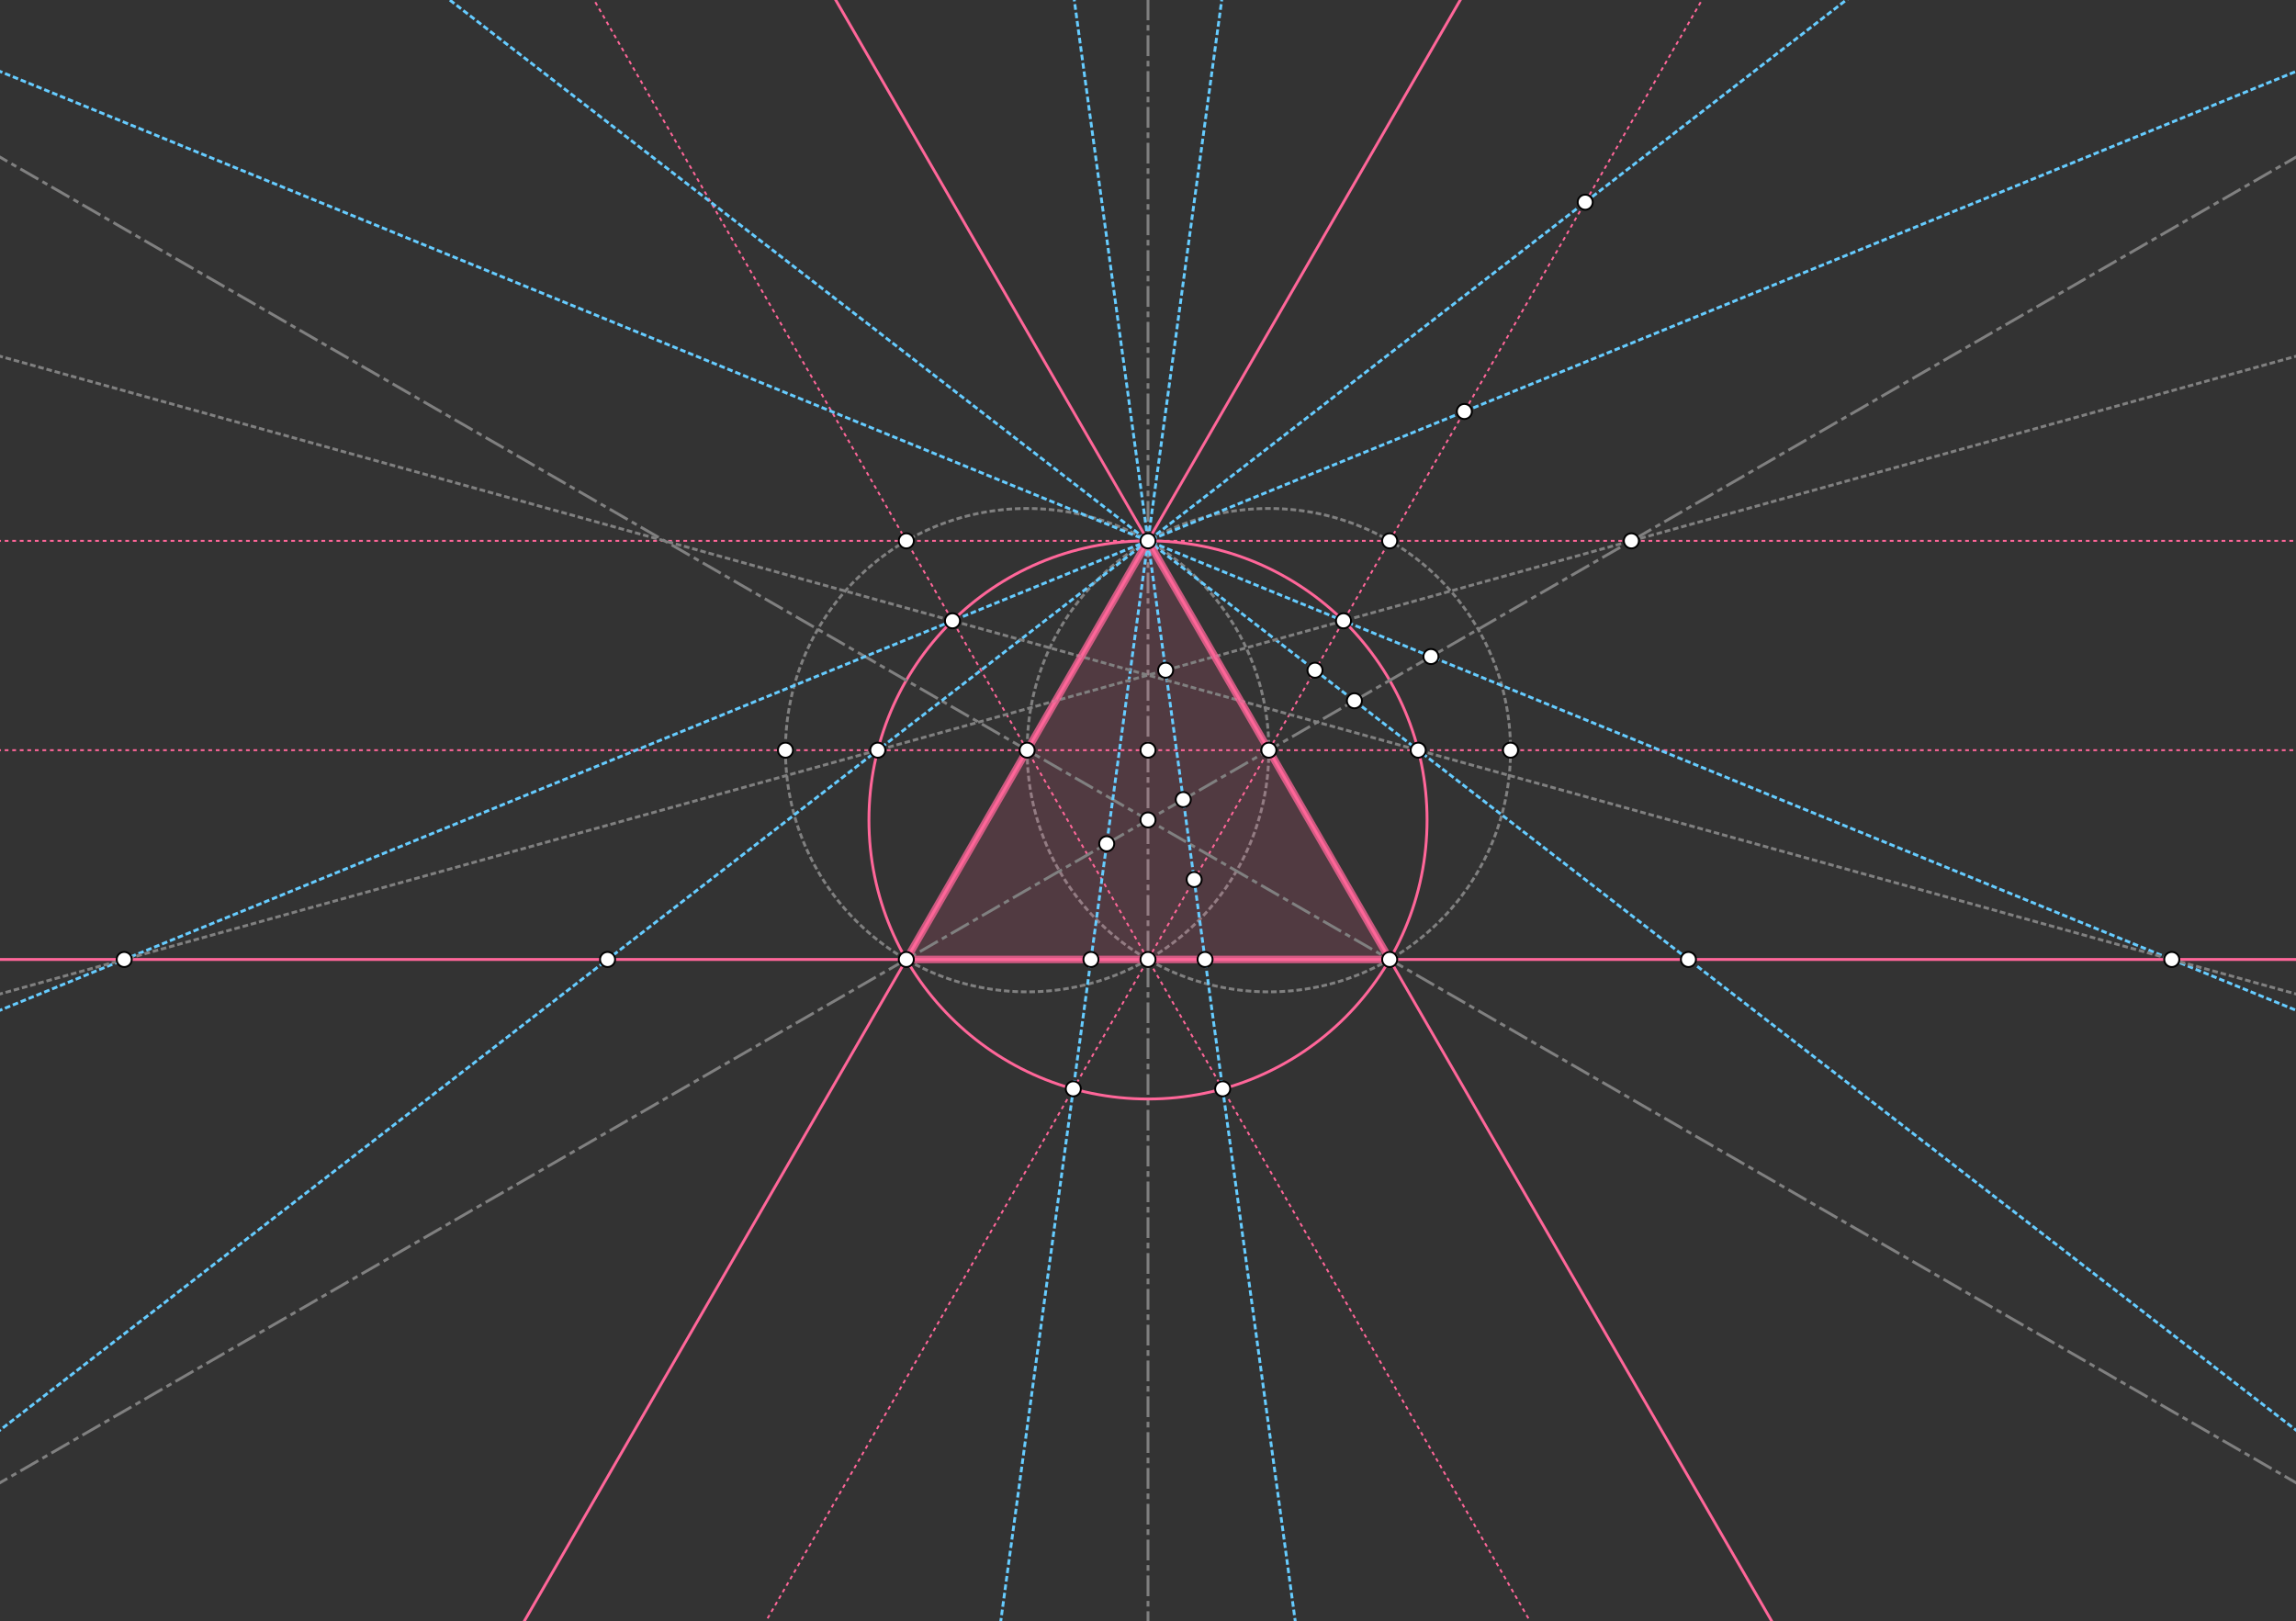 <?xml version="1.0" encoding="ISO-8859-1" standalone="no"?>

<svg 
     version="1.1"
     baseProfile="full"
     xmlns="http://www.w3.org/2000/svg"
     xmlns:xlink="http://www.w3.org/1999/xlink"
     xmlns:ev="http://www.w3.org/2001/xml-events"
     x="0px"
     y="0px"
     width="1218px"
     height="860px"
     viewBox="0 0 1218 860"
     >
<rect x="0" y="0" width="1218" height="860" fill="#333333" stroke="none"/>
<title>

</title>
<g stroke-linejoin="miter" stroke-dashoffset="0" stroke-dasharray="none" stroke-width="1" stroke-miterlimit="10.000" stroke-linecap="square">
<g id="misc">
</g><!-- misc -->
<g id="layer0">
<clipPath id="clipd6820d12-44f8-4344-930a-056a74f6732b">
  <path d="M 0 0 L 0 860.00 L 1218.0 860.00 L 1218.0 0 z"/>
</clipPath>
<g clip-path="url(#clip1)">
<g stroke-linejoin="round" stroke-dasharray="1.5,3" stroke-width="1.5" stroke-linecap="butt" fill="none" stroke-opacity="1" stroke="#808080">
  <path d="M 673.11 397.95 C 673.11 468.76 615.70 526.16 544.89 526.16 C 474.09 526.16 416.68 468.76 416.68 397.95 C 416.68 327.14 474.09 269.74 544.89 269.74 C 615.70 269.74 673.11 327.14 673.11 397.95 z"/>
<title>Circle c</title>
<desc>Circle c: Circle through B with center A</desc>

</g> <!-- drawing style -->
</g> <!-- clip1 -->
<clipPath id="clip4d04d043-2ba1-4746-af6f-fe0628592ba0">
  <path d="M 0 0 L 0 860.00 L 1218.0 860.00 L 1218.0 0 z"/>
</clipPath>
<g clip-path="url(#clip2)">
<g stroke-linejoin="round" stroke-dasharray="1.5,3" stroke-width="1.5" stroke-linecap="butt" fill="none" stroke-opacity="1" stroke="#808080">
  <path d="M 801.32 397.95 C 801.32 468.76 743.91 526.16 673.11 526.16 C 602.30 526.16 544.89 468.76 544.89 397.95 C 544.89 327.14 602.30 269.74 673.11 269.74 C 743.91 269.74 801.32 327.14 801.32 397.95 z"/>
<title>Circle d</title>
<desc>Circle d: Circle through A with center B</desc>

</g> <!-- drawing style -->
</g> <!-- clip2 -->
<clipPath id="clip4c922a92-7c3c-479d-834a-fd0c98ee9e36">
  <path d="M 0 0 L 0 860.00 L 1218.0 860.00 L 1218.0 0 z"/>
</clipPath>
<g clip-path="url(#clip3)">
<g stroke-linejoin="round" stroke-dasharray="1,3" stroke-linecap="butt" fill="none" stroke-opacity="1" stroke="#ff6699">
  <path d="M -5 397.95 L 1223.0 397.95"/>
<title>Line a</title>
<desc>Line a: Line A, B</desc>

</g> <!-- drawing style -->
</g> <!-- clip3 -->
<clipPath id="clipa79d6169-3fc5-4a59-b342-d83b45200667">
  <path d="M 0 0 L 0 860.00 L 1218.0 860.00 L 1218.0 0 z"/>
</clipPath>
<g clip-path="url(#clip4)">
<g stroke-linejoin="round" stroke-dasharray="9.5,4,1.5,4" stroke-width="1.5" stroke-linecap="butt" fill="none" stroke-opacity="1" stroke="#808080">
  <path d="M 609.00 865.00 L 609.00 -5"/>
<title>Line b</title>
<desc>Line b: Line D, C</desc>

</g> <!-- drawing style -->
</g> <!-- clip4 -->
<clipPath id="clip31ccea90-f841-4723-817b-d723b7aa8f4e">
  <path d="M 0 0 L 0 860.00 L 1218.0 860.00 L 1218.0 0 z"/>
</clipPath>
<g clip-path="url(#clip5)">
<g stroke-linejoin="round" stroke-dasharray="1,3" stroke-linecap="butt" fill="none" stroke-opacity="1" stroke="#ff6699">
  <path d="M 814.55 865.00 L 312.25 -5"/>
<title>Line h</title>
<desc>Line h: Line A, C</desc>

</g> <!-- drawing style -->
</g> <!-- clip5 -->
<clipPath id="clip0689cafa-0e32-408f-a57a-d219f46fcf77">
  <path d="M 0 0 L 0 860.00 L 1218.0 860.00 L 1218.0 0 z"/>
</clipPath>
<g clip-path="url(#clip6)">
<g stroke-linejoin="round" stroke-dasharray="1,3" stroke-linecap="butt" fill="none" stroke-opacity="1" stroke="#ff6699">
  <path d="M 403.45 865.00 L 905.75 -5"/>
<title>Line i</title>
<desc>Line i: Line B, C</desc>

</g> <!-- drawing style -->
</g> <!-- clip6 -->
<clipPath id="clip576c2e7f-bd41-438e-907b-493cb28436d8">
  <path d="M 0 0 L 0 860.00 L 1218.0 860.00 L 1218.0 0 z"/>
</clipPath>
<g clip-path="url(#clip7)">
<g stroke-linejoin="round" stroke-dasharray="1,3" stroke-linecap="butt" fill="none" stroke-opacity="1" stroke="#ff6699">
  <path d="M -5 286.91 L 1223.0 286.91"/>
<title>Line k</title>
<desc>Line k: Line H, I</desc>

</g> <!-- drawing style -->
</g> <!-- clip7 -->
</g><!-- layer0 -->
<g id="layer1">
</g><!-- layer1 -->
<g id="layer2">
</g><!-- layer2 -->
<g id="layer3">
</g><!-- layer3 -->
<g id="layer4">
</g><!-- layer4 -->
<g id="layer5">
</g><!-- layer5 -->
<g id="layer6">
</g><!-- layer6 -->
<g id="layer7">
</g><!-- layer7 -->
<g id="layer8">
<clipPath id="clipd7420e88-1ae2-4016-b49f-2f5933d44e30">
  <path d="M 0 0 L 0 860.00 L 1218.0 860.00 L 1218.0 0 z"/>
</clipPath>
<g clip-path="url(#clip8)">
<g fill-opacity=".149" fill-rule="evenodd" stroke="none" fill="#ff6699">
  <path d="M 609.00 286.91 L 480.79 508.98 L 737.21 508.98 z"/>
<title>Triangle t1</title>
<desc>Triangle t1: Polygon D, J, K</desc>

</g> <!-- drawing style -->
</g> <!-- clip8 -->
<clipPath id="clip633e8873-d006-4887-8878-62adb59bf967">
  <path d="M 0 0 L 0 860.00 L 1218.0 860.00 L 1218.0 0 z"/>
</clipPath>
<g clip-path="url(#clip9)">
<g stroke-linejoin="round" stroke-width="1.5" stroke-linecap="round" fill="none" stroke-opacity="1" stroke="#ff6699">
  <path d="M 757.04 434.96 C 757.04 516.72 690.76 583.00 609.00 583.00 C 527.24 583.00 460.96 516.72 460.96 434.96 C 460.96 353.20 527.24 286.91 609.00 286.91 C 690.76 286.91 757.04 353.20 757.04 434.96 z"/>
<title>Circle e</title>
<desc>Circle e: Circle through K with center L</desc>

</g> <!-- drawing style -->
</g> <!-- clip9 -->
<clipPath id="clip83c3635e-2981-42a8-8cac-fa7963bd6001">
  <path d="M 0 0 L 0 860.00 L 1218.0 860.00 L 1218.0 0 z"/>
</clipPath>
<g clip-path="url(#clip10)">
<g stroke-linejoin="round" stroke-width="1.5" stroke-linecap="round" fill="none" stroke-opacity="1" stroke="#ff6699">
  <path d="M 275.24 865.00 L 777.54 -5"/>
<title>Line f</title>
<desc>Line f: Line A, D</desc>

</g> <!-- drawing style -->
</g> <!-- clip10 -->
<clipPath id="clip77ef35d5-2d4c-44ec-86da-14d5f562ad05">
  <path d="M 0 0 L 0 860.00 L 1218.0 860.00 L 1218.0 0 z"/>
</clipPath>
<g clip-path="url(#clip11)">
<g stroke-linejoin="round" stroke-width="1.5" stroke-linecap="round" fill="none" stroke-opacity="1" stroke="#ff6699">
  <path d="M 942.76 865.00 L 440.46 -5"/>
<title>Line g</title>
<desc>Line g: Line B, D</desc>

</g> <!-- drawing style -->
</g> <!-- clip11 -->
<clipPath id="clip131632c0-f8cc-408c-bac8-9469c29f8c08">
  <path d="M 0 0 L 0 860.00 L 1218.0 860.00 L 1218.0 0 z"/>
</clipPath>
<g clip-path="url(#clip12)">
<g stroke-linejoin="round" stroke-width="1.5" stroke-linecap="round" fill="none" stroke-opacity="1" stroke="#ff6699">
  <path d="M -5 508.98 L 1223.0 508.98"/>
<title>Line j</title>
<desc>Line j: Line J, K</desc>

</g> <!-- drawing style -->
</g> <!-- clip12 -->
<clipPath id="clip70d05676-6ffe-436f-b795-eddba884d95e">
  <path d="M 0 0 L 0 860.00 L 1218.0 860.00 L 1218.0 0 z"/>
</clipPath>
<g clip-path="url(#clip13)">
<g stroke-linejoin="round" stroke-dasharray="9.5,4,1.5,4" stroke-width="1.5" stroke-linecap="butt" fill="none" stroke-opacity="1" stroke="#808080">
  <path d="M -5 789.45 L 1223.0 80.465"/>
<title>Line l</title>
<desc>Line l: Line J, B</desc>

</g> <!-- drawing style -->
</g> <!-- clip13 -->
<clipPath id="clip07b4bba3-ee24-403e-ad75-3a60c5c15e77">
  <path d="M 0 0 L 0 860.00 L 1218.0 860.00 L 1218.0 0 z"/>
</clipPath>
<g clip-path="url(#clip14)">
<g stroke-linejoin="round" stroke-dasharray="9.5,4,1.5,4" stroke-width="1.5" stroke-linecap="butt" fill="none" stroke-opacity="1" stroke="#808080">
  <path d="M -5 80.465 L 1223.0 789.45"/>
<title>Line m</title>
<desc>Line m: Line K, A</desc>

</g> <!-- drawing style -->
</g> <!-- clip14 -->
<clipPath id="clip5a7b4078-8bae-4621-875b-42e2af4342c4">
  <path d="M 0 0 L 0 860.00 L 1218.0 860.00 L 1218.0 0 z"/>
</clipPath>
<g clip-path="url(#clip15)">
<g stroke-linejoin="round" stroke-dasharray="1.5,3" stroke-width="1.5" stroke-linecap="butt" fill="none" stroke-opacity="1" stroke="#66ccff">
  <path d="M -5 537.97 L 1223.0 35.860"/>
<title>Line n</title>
<desc>Line n: Line D, O</desc>

</g> <!-- drawing style -->
</g> <!-- clip15 -->
<clipPath id="clip8e75e2e4-860c-44f8-83b8-92918d07b292">
  <path d="M 0 0 L 0 860.00 L 1218.0 860.00 L 1218.0 0 z"/>
</clipPath>
<g clip-path="url(#clip16)">
<g stroke-linejoin="round" stroke-dasharray="1.5,3" stroke-width="1.5" stroke-linecap="butt" fill="none" stroke-opacity="1" stroke="#66ccff">
  <path d="M -5 762.52 L 985.86 -5"/>
<title>Line p</title>
<desc>Line p: Line D, M</desc>

</g> <!-- drawing style -->
</g> <!-- clip16 -->
<clipPath id="clip499ad823-d6de-4c2b-bb7b-fc401a51085b">
  <path d="M 0 0 L 0 860.00 L 1218.0 860.00 L 1218.0 0 z"/>
</clipPath>
<g clip-path="url(#clip17)">
<g stroke-linejoin="round" stroke-dasharray="1.5,3" stroke-width="1.5" stroke-linecap="butt" fill="none" stroke-opacity="1" stroke="#66ccff">
  <path d="M 530.21 865.00 L 648.79 -5"/>
<title>Line q</title>
<desc>Line q: Line D, R</desc>

</g> <!-- drawing style -->
</g> <!-- clip17 -->
<clipPath id="clip3a411b79-fdb8-4d2b-98e8-7ffd59f658d3">
  <path d="M 0 0 L 0 860.00 L 1218.0 860.00 L 1218.0 0 z"/>
</clipPath>
<g clip-path="url(#clip18)">
<g stroke-linejoin="round" stroke-dasharray="1.5,3" stroke-width="1.5" stroke-linecap="butt" fill="none" stroke-opacity="1" stroke="#66ccff">
  <path d="M 687.79 865.00 L 569.21 -5"/>
<title>Line r</title>
<desc>Line r: Line D, P</desc>

</g> <!-- drawing style -->
</g> <!-- clip18 -->
<clipPath id="clip9f3bd6cc-df6f-465e-9bb1-4a2c0072fdf8">
  <path d="M 0 0 L 0 860.00 L 1218.0 860.00 L 1218.0 0 z"/>
</clipPath>
<g clip-path="url(#clip19)">
<g stroke-linejoin="round" stroke-dasharray="1.5,3" stroke-width="1.5" stroke-linecap="butt" fill="none" stroke-opacity="1" stroke="#66ccff">
  <path d="M 232.14 -5 L 1223.0 762.52"/>
<title>Line s</title>
<desc>Line s: Line D, N</desc>

</g> <!-- drawing style -->
</g> <!-- clip19 -->
<clipPath id="clipe6e64c74-691a-4905-a169-b295b03e3860">
  <path d="M 0 0 L 0 860.00 L 1218.0 860.00 L 1218.0 0 z"/>
</clipPath>
<g clip-path="url(#clip20)">
<g stroke-linejoin="round" stroke-dasharray="1.5,3" stroke-width="1.5" stroke-linecap="butt" fill="none" stroke-opacity="1" stroke="#66ccff">
  <path d="M -5 35.860 L 1223.0 537.97"/>
<title>Line t</title>
<desc>Line t: Line D, Q</desc>

</g> <!-- drawing style -->
</g> <!-- clip20 -->
<clipPath id="clip27d72f20-79d3-403a-9480-cfcb6b595c70">
  <path d="M 0 0 L 0 860.00 L 1218.0 860.00 L 1218.0 0 z"/>
</clipPath>
<g clip-path="url(#clip21)">
<g stroke-linejoin="round" stroke-dasharray="1.5,3" stroke-width="1.5" stroke-linecap="butt" fill="none" stroke-opacity="1" stroke="#808080">
  <path d="M -5 187.60 L 1223.0 528.67"/>
<title>Line p_1</title>
<desc>Line p_1: Line O, N</desc>

</g> <!-- drawing style -->
</g> <!-- clip21 -->
<clipPath id="clipa7150a90-049f-42b4-8453-2fe23d40976b">
  <path d="M 0 0 L 0 860.00 L 1218.0 860.00 L 1218.0 0 z"/>
</clipPath>
<g clip-path="url(#clip22)">
<g stroke-linejoin="round" stroke-dasharray="1.5,3" stroke-width="1.5" stroke-linecap="butt" fill="none" stroke-opacity="1" stroke="#808080">
  <path d="M -5 528.67 L 1223.0 187.60"/>
<title>Line q_1</title>
<desc>Line q_1: Line Q, M</desc>

</g> <!-- drawing style -->
</g> <!-- clip22 -->
<clipPath id="clip96fa56e7-57b8-4e8c-bc43-b5c3733ae49f">
  <path d="M 0 0 L 0 860.00 L 1218.0 860.00 L 1218.0 0 z"/>
</clipPath>
<g clip-path="url(#clip23)">
<g stroke-linejoin="round" stroke-width="4" stroke-linecap="round" fill="none" stroke-opacity=".749" stroke="#ff6699">
  <path d="M 609.00 286.91 L 480.79 508.98"/>
<title>Segment t1b</title>
<desc>Segment t1b: Segment D, J</desc>

</g> <!-- drawing style -->
</g> <!-- clip23 -->
<clipPath id="clip388bebfb-3a71-48c2-ae50-9ff340b3192f">
  <path d="M 0 0 L 0 860.00 L 1218.0 860.00 L 1218.0 0 z"/>
</clipPath>
<g clip-path="url(#clip24)">
<g stroke-linejoin="round" stroke-width="4" stroke-linecap="round" fill="none" stroke-opacity=".749" stroke="#ff6699">
  <path d="M 480.79 508.98 L 737.21 508.98"/>
<title>Segment t1c</title>
<desc>Segment t1c: Segment J, K</desc>

</g> <!-- drawing style -->
</g> <!-- clip24 -->
<clipPath id="clip858e3fa4-1fcc-4291-a083-5baf94a6f239">
  <path d="M 0 0 L 0 860.00 L 1218.0 860.00 L 1218.0 0 z"/>
</clipPath>
<g clip-path="url(#clip25)">
<g stroke-linejoin="round" stroke-width="4" stroke-linecap="round" fill="none" stroke-opacity=".749" stroke="#ff6699">
  <path d="M 737.21 508.98 L 609.00 286.91"/>
<title>Segment t1a</title>
<desc>Segment t1a: Segment K, D</desc>

</g> <!-- drawing style -->
</g> <!-- clip25 -->
<clipPath id="clip3f9ebf28-a332-4bec-adb3-ba2ec2595979">
  <path d="M 0 0 L 0 860.00 L 1218.0 860.00 L 1218.0 0 z"/>
</clipPath>
<g clip-path="url(#clip26)">
<g fill-opacity="1" fill-rule="nonzero" stroke="none" fill="#ffffff">
  <path d="M 844.94 107.26 C 844.94 109.47 843.14 111.26 840.94 111.26 C 838.73 111.26 836.94 109.47 836.94 107.26 C 836.94 105.05 838.73 103.26 840.94 103.26 C 843.14 103.26 844.94 105.05 844.94 107.26 z"/>
<title>Point W</title>
<desc>Point W: Intersection of i and p</desc>

</g> <!-- drawing style -->
</g> <!-- clip26 -->
<clipPath id="clip4d4081f0-e8e3-4ab2-b97f-d5f0fd1b3c41">
  <path d="M 0 0 L 0 860.00 L 1218.0 860.00 L 1218.0 0 z"/>
</clipPath>
<g clip-path="url(#clip27)">
<g stroke-linejoin="round" stroke-linecap="round" fill="none" stroke-opacity="1" stroke="#000000">
  <path d="M 844.94 107.26 C 844.94 109.47 843.14 111.26 840.94 111.26 C 838.73 111.26 836.94 109.47 836.94 107.26 C 836.94 105.05 838.73 103.26 840.94 103.26 C 843.14 103.26 844.94 105.05 844.94 107.26 z"/>
<title>Point W</title>
<desc>Point W: Intersection of i and p</desc>

</g> <!-- drawing style -->
</g> <!-- clip27 -->
<clipPath id="clipca2ee6d7-fdbb-40ba-af67-819e52fe8d4d">
  <path d="M 0 0 L 0 860.00 L 1218.0 860.00 L 1218.0 0 z"/>
</clipPath>
<g clip-path="url(#clip28)">
<g fill-opacity="1" fill-rule="nonzero" stroke="none" fill="#ffffff">
  <path d="M 780.83 218.29 C 780.83 220.50 779.04 222.29 776.83 222.29 C 774.62 222.29 772.83 220.50 772.83 218.29 C 772.83 216.08 774.62 214.29 776.83 214.29 C 779.04 214.29 780.83 216.08 780.83 218.29 z"/>
<title>Point B_1</title>
<desc>Point B_1: Intersection of i and n</desc>

</g> <!-- drawing style -->
</g> <!-- clip28 -->
<clipPath id="clip845d6dc7-e230-4484-9234-14322610cc2d">
  <path d="M 0 0 L 0 860.00 L 1218.0 860.00 L 1218.0 0 z"/>
</clipPath>
<g clip-path="url(#clip29)">
<g stroke-linejoin="round" stroke-linecap="round" fill="none" stroke-opacity="1" stroke="#000000">
  <path d="M 780.83 218.29 C 780.83 220.50 779.04 222.29 776.83 222.29 C 774.62 222.29 772.83 220.50 772.83 218.29 C 772.83 216.08 774.62 214.29 776.83 214.29 C 779.04 214.29 780.83 216.08 780.83 218.29 z"/>
<title>Point B_1</title>
<desc>Point B_1: Intersection of i and n</desc>

</g> <!-- drawing style -->
</g> <!-- clip29 -->
<clipPath id="clip21f566b7-c66b-4c3a-b1e0-2300b35fffe1">
  <path d="M 0 0 L 0 860.00 L 1218.0 860.00 L 1218.0 0 z"/>
</clipPath>
<g clip-path="url(#clip30)">
<g fill-opacity="1" fill-rule="nonzero" stroke="none" fill="#ffffff">
  <path d="M 701.59 355.54 C 701.59 357.75 699.80 359.54 697.59 359.54 C 695.38 359.54 693.59 357.75 693.59 355.54 C 693.59 353.33 695.38 351.54 697.59 351.54 C 699.80 351.54 701.59 353.33 701.59 355.54 z"/>
<title>Point C_1</title>
<desc>Point C_1: Intersection of i and s</desc>

</g> <!-- drawing style -->
</g> <!-- clip30 -->
<clipPath id="clipb6ed3a86-1a7e-4901-99d4-619cadc71b1d">
  <path d="M 0 0 L 0 860.00 L 1218.0 860.00 L 1218.0 0 z"/>
</clipPath>
<g clip-path="url(#clip31)">
<g stroke-linejoin="round" stroke-linecap="round" fill="none" stroke-opacity="1" stroke="#000000">
  <path d="M 701.59 355.54 C 701.59 357.75 699.80 359.54 697.59 359.54 C 695.38 359.54 693.59 357.75 693.59 355.54 C 693.59 353.33 695.38 351.54 697.59 351.54 C 699.80 351.54 701.59 353.33 701.59 355.54 z"/>
<title>Point C_1</title>
<desc>Point C_1: Intersection of i and s</desc>

</g> <!-- drawing style -->
</g> <!-- clip31 -->
<clipPath id="clip622f8520-f49c-4f08-baff-8bed01c4d00f">
  <path d="M 0 0 L 0 860.00 L 1218.0 860.00 L 1218.0 0 z"/>
</clipPath>
<g clip-path="url(#clip32)">
<g fill-opacity="1" fill-rule="nonzero" stroke="none" fill="#ffffff">
  <path d="M 637.49 466.57 C 637.49 468.78 635.70 470.57 633.49 470.57 C 631.28 470.57 629.49 468.78 629.49 466.57 C 629.49 464.36 631.28 462.57 633.49 462.57 C 635.70 462.57 637.49 464.36 637.49 466.57 z"/>
<title>Point D_1</title>
<desc>Point D_1: Intersection of r and i</desc>

</g> <!-- drawing style -->
</g> <!-- clip32 -->
<clipPath id="clip2501f931-5650-4c1b-8b58-1987c54a8e37">
  <path d="M 0 0 L 0 860.00 L 1218.0 860.00 L 1218.0 0 z"/>
</clipPath>
<g clip-path="url(#clip33)">
<g stroke-linejoin="round" stroke-linecap="round" fill="none" stroke-opacity="1" stroke="#000000">
  <path d="M 637.49 466.57 C 637.49 468.78 635.70 470.57 633.49 470.57 C 631.28 470.57 629.49 468.78 629.49 466.57 C 629.49 464.36 631.28 462.57 633.49 462.57 C 635.70 462.57 637.49 464.36 637.49 466.57 z"/>
<title>Point D_1</title>
<desc>Point D_1: Intersection of r and i</desc>

</g> <!-- drawing style -->
</g> <!-- clip33 -->
<clipPath id="clipbeeda0a5-0853-4f13-b316-7c1fa6aabcdc">
  <path d="M 0 0 L 0 860.00 L 1218.0 860.00 L 1218.0 0 z"/>
</clipPath>
<g clip-path="url(#clip34)">
<g fill-opacity="1" fill-rule="nonzero" stroke="none" fill="#ffffff">
  <path d="M 591.10 447.60 C 591.10 449.81 589.31 451.60 587.10 451.60 C 584.89 451.60 583.10 449.81 583.10 447.60 C 583.10 445.39 584.89 443.60 587.10 443.60 C 589.31 443.60 591.10 445.39 591.10 447.60 z"/>
<title>Point E_1</title>
<desc>Point E_1: Intersection of q and l</desc>

</g> <!-- drawing style -->
</g> <!-- clip34 -->
<clipPath id="clip5b585a12-fd50-4474-afef-eb3a5f82568d">
  <path d="M 0 0 L 0 860.00 L 1218.0 860.00 L 1218.0 0 z"/>
</clipPath>
<g clip-path="url(#clip35)">
<g stroke-linejoin="round" stroke-linecap="round" fill="none" stroke-opacity="1" stroke="#000000">
  <path d="M 591.10 447.60 C 591.10 449.81 589.31 451.60 587.10 451.60 C 584.89 451.60 583.10 449.81 583.10 447.60 C 583.10 445.39 584.89 443.60 587.10 443.60 C 589.31 443.60 591.10 445.39 591.10 447.60 z"/>
<title>Point E_1</title>
<desc>Point E_1: Intersection of q and l</desc>

</g> <!-- drawing style -->
</g> <!-- clip35 -->
<clipPath id="clip0ed63237-7572-4480-a04e-4c032438e5b7">
  <path d="M 0 0 L 0 860.00 L 1218.0 860.00 L 1218.0 0 z"/>
</clipPath>
<g clip-path="url(#clip36)">
<g fill-opacity="1" fill-rule="nonzero" stroke="none" fill="#ffffff">
  <path d="M 631.71 424.16 C 631.71 426.37 629.91 428.16 627.71 428.16 C 625.50 428.16 623.71 426.37 623.71 424.16 C 623.71 421.95 625.50 420.16 627.71 420.16 C 629.91 420.16 631.71 421.95 631.71 424.16 z"/>
<title>Point F_1</title>
<desc>Point F_1: Intersection of r and l</desc>

</g> <!-- drawing style -->
</g> <!-- clip36 -->
<clipPath id="clipe62e263b-fe44-41cb-bfae-346ebedd3055">
  <path d="M 0 0 L 0 860.00 L 1218.0 860.00 L 1218.0 0 z"/>
</clipPath>
<g clip-path="url(#clip37)">
<g stroke-linejoin="round" stroke-linecap="round" fill="none" stroke-opacity="1" stroke="#000000">
  <path d="M 631.71 424.16 C 631.71 426.37 629.91 428.16 627.71 428.16 C 625.50 428.16 623.71 426.37 623.71 424.16 C 623.71 421.95 625.50 420.16 627.71 420.16 C 629.91 420.16 631.71 421.95 631.71 424.16 z"/>
<title>Point F_1</title>
<desc>Point F_1: Intersection of r and l</desc>

</g> <!-- drawing style -->
</g> <!-- clip37 -->
<clipPath id="clip5fc82a41-944f-4fe4-a5f3-53791b66811e">
  <path d="M 0 0 L 0 860.00 L 1218.0 860.00 L 1218.0 0 z"/>
</clipPath>
<g clip-path="url(#clip38)">
<g fill-opacity="1" fill-rule="nonzero" stroke="none" fill="#ffffff">
  <path d="M 722.50 371.74 C 722.50 373.95 720.71 375.74 718.50 375.74 C 716.30 375.74 714.50 373.95 714.50 371.74 C 714.50 369.53 716.30 367.74 718.50 367.74 C 720.71 367.74 722.50 369.53 722.50 371.74 z"/>
<title>Point G_1</title>
<desc>Point G_1: Intersection of s and l</desc>

</g> <!-- drawing style -->
</g> <!-- clip38 -->
<clipPath id="clip0a4f25ee-d1e7-421e-a3ba-3014fb593ce4">
  <path d="M 0 0 L 0 860.00 L 1218.0 860.00 L 1218.0 0 z"/>
</clipPath>
<g clip-path="url(#clip39)">
<g stroke-linejoin="round" stroke-linecap="round" fill="none" stroke-opacity="1" stroke="#000000">
  <path d="M 722.50 371.74 C 722.50 373.95 720.71 375.74 718.50 375.74 C 716.30 375.74 714.50 373.95 714.50 371.74 C 714.50 369.53 716.30 367.74 718.50 367.74 C 720.71 367.74 722.50 369.53 722.50 371.74 z"/>
<title>Point G_1</title>
<desc>Point G_1: Intersection of s and l</desc>

</g> <!-- drawing style -->
</g> <!-- clip39 -->
<clipPath id="clip972f393e-426f-4aff-88bf-37ce44ab5660">
  <path d="M 0 0 L 0 860.00 L 1218.0 860.00 L 1218.0 0 z"/>
</clipPath>
<g clip-path="url(#clip40)">
<g fill-opacity="1" fill-rule="nonzero" stroke="none" fill="#ffffff">
  <path d="M 763.11 348.29 C 763.11 350.50 761.32 352.29 759.11 352.29 C 756.90 352.29 755.11 350.50 755.11 348.29 C 755.11 346.08 756.90 344.29 759.11 344.29 C 761.32 344.29 763.11 346.08 763.11 348.29 z"/>
<title>Point H_1</title>
<desc>Point H_1: Intersection of t and l</desc>

</g> <!-- drawing style -->
</g> <!-- clip40 -->
<clipPath id="clip98005f79-235f-4350-ad40-2567b1061251">
  <path d="M 0 0 L 0 860.00 L 1218.0 860.00 L 1218.0 0 z"/>
</clipPath>
<g clip-path="url(#clip41)">
<g stroke-linejoin="round" stroke-linecap="round" fill="none" stroke-opacity="1" stroke="#000000">
  <path d="M 763.11 348.29 C 763.11 350.50 761.32 352.29 759.11 352.29 C 756.90 352.29 755.11 350.50 755.11 348.29 C 755.11 346.08 756.90 344.29 759.11 344.29 C 761.32 344.29 763.11 346.08 763.11 348.29 z"/>
<title>Point H_1</title>
<desc>Point H_1: Intersection of t and l</desc>

</g> <!-- drawing style -->
</g> <!-- clip41 -->
<clipPath id="clipfb421631-05d8-4c6f-a34b-15aadf678017">
  <path d="M 0 0 L 0 860.00 L 1218.0 860.00 L 1218.0 0 z"/>
</clipPath>
<g clip-path="url(#clip42)">
<g fill-opacity="1" fill-rule="nonzero" stroke="none" fill="#ffffff">
  <path d="M 869.42 286.91 C 869.42 289.12 867.63 290.91 865.42 290.91 C 863.21 290.91 861.42 289.12 861.42 286.91 C 861.42 284.70 863.21 282.91 865.42 282.91 C 867.63 282.91 869.42 284.70 869.42 286.91 z"/>
<title>Point I_1</title>
<desc>Point I_1: Intersection of k and l</desc>

</g> <!-- drawing style -->
</g> <!-- clip42 -->
<clipPath id="clip0107675a-87f4-43c0-b959-229f6cea3a09">
  <path d="M 0 0 L 0 860.00 L 1218.0 860.00 L 1218.0 0 z"/>
</clipPath>
<g clip-path="url(#clip43)">
<g stroke-linejoin="round" stroke-linecap="round" fill="none" stroke-opacity="1" stroke="#000000">
  <path d="M 869.42 286.91 C 869.42 289.12 867.63 290.91 865.42 290.91 C 863.21 290.91 861.42 289.12 861.42 286.91 C 861.42 284.70 863.21 282.91 865.42 282.91 C 867.63 282.91 869.42 284.70 869.42 286.91 z"/>
<title>Point I_1</title>
<desc>Point I_1: Intersection of k and l</desc>

</g> <!-- drawing style -->
</g> <!-- clip43 -->
<clipPath id="clip852b2f42-f575-4443-8c39-553eb50b7bf0">
  <path d="M 0 0 L 0 860.00 L 1218.0 860.00 L 1218.0 0 z"/>
</clipPath>
<g clip-path="url(#clip44)">
<g fill-opacity="1" fill-rule="nonzero" stroke="none" fill="#ffffff">
  <path d="M 622.35 355.54 C 622.35 357.75 620.56 359.54 618.35 359.54 C 616.14 359.54 614.35 357.75 614.35 355.54 C 614.35 353.33 616.14 351.54 618.35 351.54 C 620.56 351.54 622.35 353.33 622.35 355.54 z"/>
<title>Point L_1</title>
<desc>Point L_1: Intersection of r and q_1</desc>

</g> <!-- drawing style -->
</g> <!-- clip44 -->
<clipPath id="clip732245ef-242e-46f6-bef7-0e8ea7441ad8">
  <path d="M 0 0 L 0 860.00 L 1218.0 860.00 L 1218.0 0 z"/>
</clipPath>
<g clip-path="url(#clip45)">
<g stroke-linejoin="round" stroke-linecap="round" fill="none" stroke-opacity="1" stroke="#000000">
  <path d="M 622.35 355.54 C 622.35 357.75 620.56 359.54 618.35 359.54 C 616.14 359.54 614.35 357.75 614.35 355.54 C 614.35 353.33 616.14 351.54 618.35 351.54 C 620.56 351.54 622.35 353.33 622.35 355.54 z"/>
<title>Point L_1</title>
<desc>Point L_1: Intersection of r and q_1</desc>

</g> <!-- drawing style -->
</g> <!-- clip45 -->
</g><!-- layer8 -->
<g id="layer9">
<clipPath id="clip14325ee9-50d5-4b86-8ca5-2df4d1ffc5b3">
  <path d="M 0 0 L 0 860.00 L 1218.0 860.00 L 1218.0 0 z"/>
</clipPath>
<g clip-path="url(#clip46)">
<g fill-opacity="1" fill-rule="nonzero" stroke="none" fill="#ffffff">
  <path d="M 548.89 397.95 C 548.89 400.16 547.10 401.95 544.89 401.95 C 542.69 401.95 540.89 400.16 540.89 397.95 C 540.89 395.74 542.69 393.95 544.89 393.95 C 547.10 393.95 548.89 395.74 548.89 397.95 z"/>
<title>Point A</title>
<desc>Point A: Point on xAxis</desc>

</g> <!-- drawing style -->
</g> <!-- clip46 -->
<clipPath id="clipedfa2405-c5f9-4eba-a266-cdb91c5d64ba">
  <path d="M 0 0 L 0 860.00 L 1218.0 860.00 L 1218.0 0 z"/>
</clipPath>
<g clip-path="url(#clip47)">
<g stroke-linejoin="round" stroke-linecap="round" fill="none" stroke-opacity="1" stroke="#000000">
  <path d="M 548.89 397.95 C 548.89 400.16 547.10 401.95 544.89 401.95 C 542.69 401.95 540.89 400.16 540.89 397.95 C 540.89 395.74 542.69 393.95 544.89 393.95 C 547.10 393.95 548.89 395.74 548.89 397.95 z"/>
<title>Point A</title>
<desc>Point A: Point on xAxis</desc>

</g> <!-- drawing style -->
</g> <!-- clip47 -->
<clipPath id="clipf752fbf0-0d14-42ca-8c05-4f19e3397dee">
  <path d="M 0 0 L 0 860.00 L 1218.0 860.00 L 1218.0 0 z"/>
</clipPath>
<g clip-path="url(#clip48)">
<g fill-opacity="1" fill-rule="nonzero" stroke="none" fill="#ffffff">
  <path d="M 677.11 397.95 C 677.11 400.16 675.31 401.95 673.11 401.95 C 670.90 401.95 669.11 400.16 669.11 397.95 C 669.11 395.74 670.90 393.95 673.11 393.95 C 675.31 393.95 677.11 395.74 677.11 397.95 z"/>
<title>Point B</title>
<desc>Point B: Point on xAxis</desc>

</g> <!-- drawing style -->
</g> <!-- clip48 -->
<clipPath id="clip5dd6c37b-391a-457b-9641-c8c87af92759">
  <path d="M 0 0 L 0 860.00 L 1218.0 860.00 L 1218.0 0 z"/>
</clipPath>
<g clip-path="url(#clip49)">
<g stroke-linejoin="round" stroke-linecap="round" fill="none" stroke-opacity="1" stroke="#000000">
  <path d="M 677.11 397.95 C 677.11 400.16 675.31 401.95 673.11 401.95 C 670.90 401.95 669.11 400.16 669.11 397.95 C 669.11 395.74 670.90 393.95 673.11 393.95 C 675.31 393.95 677.11 395.74 677.11 397.95 z"/>
<title>Point B</title>
<desc>Point B: Point on xAxis</desc>

</g> <!-- drawing style -->
</g> <!-- clip49 -->
<clipPath id="clip0edd2314-6874-4463-8801-6b79ab5e5725">
  <path d="M 0 0 L 0 860.00 L 1218.0 860.00 L 1218.0 0 z"/>
</clipPath>
<g clip-path="url(#clip50)">
<g fill-opacity="1" fill-rule="nonzero" stroke="none" fill="#ffffff">
  <path d="M 613.00 286.91 C 613.00 289.12 611.21 290.91 609.00 290.91 C 606.79 290.91 605.00 289.12 605.00 286.91 C 605.00 284.70 606.79 282.91 609.00 282.91 C 611.21 282.91 613.00 284.70 613.00 286.91 z"/>
<title>Point D</title>
<desc>Point D: Intersection point of c, d</desc>

</g> <!-- drawing style -->
</g> <!-- clip50 -->
<clipPath id="clip8d32398c-3230-480d-886a-62040cedfcf9">
  <path d="M 0 0 L 0 860.00 L 1218.0 860.00 L 1218.0 0 z"/>
</clipPath>
<g clip-path="url(#clip51)">
<g stroke-linejoin="round" stroke-linecap="round" fill="none" stroke-opacity="1" stroke="#000000">
  <path d="M 613.00 286.91 C 613.00 289.12 611.21 290.91 609.00 290.91 C 606.79 290.91 605.00 289.12 605.00 286.91 C 605.00 284.70 606.79 282.91 609.00 282.91 C 611.21 282.91 613.00 284.70 613.00 286.91 z"/>
<title>Point D</title>
<desc>Point D: Intersection point of c, d</desc>

</g> <!-- drawing style -->
</g> <!-- clip51 -->
<clipPath id="clipa80c0b50-a2b0-40cc-9306-a4ef3c71eac3">
  <path d="M 0 0 L 0 860.00 L 1218.0 860.00 L 1218.0 0 z"/>
</clipPath>
<g clip-path="url(#clip52)">
<g fill-opacity="1" fill-rule="nonzero" stroke="none" fill="#ffffff">
  <path d="M 613.00 508.98 C 613.00 511.19 611.21 512.98 609.00 512.98 C 606.79 512.98 605.00 511.19 605.00 508.98 C 605.00 506.77 606.79 504.98 609.00 504.98 C 611.21 504.98 613.00 506.77 613.00 508.98 z"/>
<title>Point C</title>
<desc>Point C: Intersection point of c, d</desc>

</g> <!-- drawing style -->
</g> <!-- clip52 -->
<clipPath id="clipdb42ac8c-3cf6-4e53-9298-adcd98255dfb">
  <path d="M 0 0 L 0 860.00 L 1218.0 860.00 L 1218.0 0 z"/>
</clipPath>
<g clip-path="url(#clip53)">
<g stroke-linejoin="round" stroke-linecap="round" fill="none" stroke-opacity="1" stroke="#000000">
  <path d="M 613.00 508.98 C 613.00 511.19 611.21 512.98 609.00 512.98 C 606.79 512.98 605.00 511.19 605.00 508.98 C 605.00 506.77 606.79 504.98 609.00 504.98 C 611.21 504.98 613.00 506.77 613.00 508.98 z"/>
<title>Point C</title>
<desc>Point C: Intersection point of c, d</desc>

</g> <!-- drawing style -->
</g> <!-- clip53 -->
<clipPath id="clip9b595a85-ffc9-4392-9f9f-9e71ce2b6ed7">
  <path d="M 0 0 L 0 860.00 L 1218.0 860.00 L 1218.0 0 z"/>
</clipPath>
<g clip-path="url(#clip54)">
<g fill-opacity="1" fill-rule="nonzero" stroke="none" fill="#ffffff">
  <path d="M 613.00 397.95 C 613.00 400.16 611.21 401.95 609.00 401.95 C 606.79 401.95 605.00 400.16 605.00 397.95 C 605.00 395.74 606.79 393.95 609.00 393.95 C 611.21 393.95 613.00 395.74 613.00 397.95 z"/>
<title>Point E</title>
<desc>Point E: Intersection of a and b</desc>

</g> <!-- drawing style -->
</g> <!-- clip54 -->
<clipPath id="clip08e4b469-01ba-40ac-8715-f5cd4eab40c9">
  <path d="M 0 0 L 0 860.00 L 1218.0 860.00 L 1218.0 0 z"/>
</clipPath>
<g clip-path="url(#clip55)">
<g stroke-linejoin="round" stroke-linecap="round" fill="none" stroke-opacity="1" stroke="#000000">
  <path d="M 613.00 397.95 C 613.00 400.16 611.21 401.95 609.00 401.95 C 606.79 401.95 605.00 400.16 605.00 397.95 C 605.00 395.74 606.79 393.95 609.00 393.95 C 611.21 393.95 613.00 395.74 613.00 397.95 z"/>
<title>Point E</title>
<desc>Point E: Intersection of a and b</desc>

</g> <!-- drawing style -->
</g> <!-- clip55 -->
<clipPath id="clip272fdd05-2688-4927-9963-dc632cf814f2">
  <path d="M 0 0 L 0 860.00 L 1218.0 860.00 L 1218.0 0 z"/>
</clipPath>
<g clip-path="url(#clip56)">
<g fill-opacity="1" fill-rule="nonzero" stroke="none" fill="#ffffff">
  <path d="M 420.68 397.95 C 420.68 400.16 418.89 401.95 416.68 401.95 C 414.48 401.95 412.68 400.16 412.68 397.95 C 412.68 395.74 414.48 393.95 416.68 393.95 C 418.89 393.95 420.68 395.74 420.68 397.95 z"/>
<title>Point F</title>
<desc>Point F: Intersection of c and a</desc>

</g> <!-- drawing style -->
</g> <!-- clip56 -->
<clipPath id="clipa99dccda-fafa-4944-8a25-7ca759484867">
  <path d="M 0 0 L 0 860.00 L 1218.0 860.00 L 1218.0 0 z"/>
</clipPath>
<g clip-path="url(#clip57)">
<g stroke-linejoin="round" stroke-linecap="round" fill="none" stroke-opacity="1" stroke="#000000">
  <path d="M 420.68 397.95 C 420.68 400.16 418.89 401.95 416.68 401.95 C 414.48 401.95 412.68 400.16 412.68 397.95 C 412.68 395.74 414.48 393.95 416.68 393.95 C 418.89 393.95 420.68 395.74 420.68 397.95 z"/>
<title>Point F</title>
<desc>Point F: Intersection of c and a</desc>

</g> <!-- drawing style -->
</g> <!-- clip57 -->
<clipPath id="clipa9b298f1-1037-4f0e-9d21-3f3554964569">
  <path d="M 0 0 L 0 860.00 L 1218.0 860.00 L 1218.0 0 z"/>
</clipPath>
<g clip-path="url(#clip58)">
<g fill-opacity="1" fill-rule="nonzero" stroke="none" fill="#ffffff">
  <path d="M 805.32 397.95 C 805.32 400.16 803.52 401.95 801.32 401.95 C 799.11 401.95 797.32 400.16 797.32 397.95 C 797.32 395.74 799.11 393.95 801.32 393.95 C 803.52 393.95 805.32 395.74 805.32 397.95 z"/>
<title>Point G</title>
<desc>Point G: Intersection of d and a</desc>

</g> <!-- drawing style -->
</g> <!-- clip58 -->
<clipPath id="clip2cc6b4f2-41e4-4089-a78c-a8492747c8f0">
  <path d="M 0 0 L 0 860.00 L 1218.0 860.00 L 1218.0 0 z"/>
</clipPath>
<g clip-path="url(#clip59)">
<g stroke-linejoin="round" stroke-linecap="round" fill="none" stroke-opacity="1" stroke="#000000">
  <path d="M 805.32 397.95 C 805.32 400.16 803.52 401.95 801.32 401.95 C 799.11 401.95 797.32 400.16 797.32 397.95 C 797.32 395.74 799.11 393.95 801.32 393.95 C 803.52 393.95 805.32 395.74 805.32 397.95 z"/>
<title>Point G</title>
<desc>Point G: Intersection of d and a</desc>

</g> <!-- drawing style -->
</g> <!-- clip59 -->
<clipPath id="clip502e32b5-e835-424e-a13a-23105add0a42">
  <path d="M 0 0 L 0 860.00 L 1218.0 860.00 L 1218.0 0 z"/>
</clipPath>
<g clip-path="url(#clip60)">
<g fill-opacity="1" fill-rule="nonzero" stroke="none" fill="#ffffff">
  <path d="M 484.79 286.91 C 484.79 289.12 483.00 290.91 480.79 290.91 C 478.58 290.91 476.79 289.12 476.79 286.91 C 476.79 284.70 478.58 282.91 480.79 282.91 C 483.00 282.91 484.79 284.70 484.79 286.91 z"/>
<title>Point H</title>
<desc>Point H: Intersection of c and h</desc>

</g> <!-- drawing style -->
</g> <!-- clip60 -->
<clipPath id="clip85ae45fe-e735-4390-8883-132e445a3df5">
  <path d="M 0 0 L 0 860.00 L 1218.0 860.00 L 1218.0 0 z"/>
</clipPath>
<g clip-path="url(#clip61)">
<g stroke-linejoin="round" stroke-linecap="round" fill="none" stroke-opacity="1" stroke="#000000">
  <path d="M 484.79 286.91 C 484.79 289.12 483.00 290.91 480.79 290.91 C 478.58 290.91 476.79 289.12 476.79 286.91 C 476.79 284.70 478.58 282.91 480.79 282.91 C 483.00 282.91 484.79 284.70 484.79 286.91 z"/>
<title>Point H</title>
<desc>Point H: Intersection of c and h</desc>

</g> <!-- drawing style -->
</g> <!-- clip61 -->
<clipPath id="clip76da75ee-d43f-48aa-b21c-f545fdc55da9">
  <path d="M 0 0 L 0 860.00 L 1218.0 860.00 L 1218.0 0 z"/>
</clipPath>
<g clip-path="url(#clip62)">
<g fill-opacity="1" fill-rule="nonzero" stroke="none" fill="#ffffff">
  <path d="M 741.21 286.91 C 741.21 289.12 739.42 290.91 737.21 290.91 C 735.00 290.91 733.21 289.12 733.21 286.91 C 733.21 284.70 735.00 282.91 737.21 282.91 C 739.42 282.91 741.21 284.70 741.21 286.91 z"/>
<title>Point I</title>
<desc>Point I: Intersection of d and i</desc>

</g> <!-- drawing style -->
</g> <!-- clip62 -->
<clipPath id="clip54707444-bd69-4ede-b3ed-8c17810c9cd5">
  <path d="M 0 0 L 0 860.00 L 1218.0 860.00 L 1218.0 0 z"/>
</clipPath>
<g clip-path="url(#clip63)">
<g stroke-linejoin="round" stroke-linecap="round" fill="none" stroke-opacity="1" stroke="#000000">
  <path d="M 741.21 286.91 C 741.21 289.12 739.42 290.91 737.21 290.91 C 735.00 290.91 733.21 289.12 733.21 286.91 C 733.21 284.70 735.00 282.91 737.21 282.91 C 739.42 282.91 741.21 284.70 741.21 286.91 z"/>
<title>Point I</title>
<desc>Point I: Intersection of d and i</desc>

</g> <!-- drawing style -->
</g> <!-- clip63 -->
<clipPath id="clipec9b2077-e7a6-4c57-9b09-2fdc5c5837ab">
  <path d="M 0 0 L 0 860.00 L 1218.0 860.00 L 1218.0 0 z"/>
</clipPath>
<g clip-path="url(#clip64)">
<g fill-opacity="1" fill-rule="nonzero" stroke="none" fill="#ffffff">
  <path d="M 484.79 508.98 C 484.79 511.19 483.00 512.98 480.79 512.98 C 478.58 512.98 476.79 511.19 476.79 508.98 C 476.79 506.77 478.58 504.98 480.79 504.98 C 483.00 504.98 484.79 506.77 484.79 508.98 z"/>
<title>Point J</title>
<desc>Point J: Intersection of c and f</desc>

</g> <!-- drawing style -->
</g> <!-- clip64 -->
<clipPath id="clip1c1f8917-07ee-4dbd-89ed-4cab333b1678">
  <path d="M 0 0 L 0 860.00 L 1218.0 860.00 L 1218.0 0 z"/>
</clipPath>
<g clip-path="url(#clip65)">
<g stroke-linejoin="round" stroke-linecap="round" fill="none" stroke-opacity="1" stroke="#000000">
  <path d="M 484.79 508.98 C 484.79 511.19 483.00 512.98 480.79 512.98 C 478.58 512.98 476.79 511.19 476.79 508.98 C 476.79 506.77 478.58 504.98 480.79 504.98 C 483.00 504.98 484.79 506.77 484.79 508.98 z"/>
<title>Point J</title>
<desc>Point J: Intersection of c and f</desc>

</g> <!-- drawing style -->
</g> <!-- clip65 -->
<clipPath id="clipfa2ab04d-271e-4670-8908-ff9117bc4ea6">
  <path d="M 0 0 L 0 860.00 L 1218.0 860.00 L 1218.0 0 z"/>
</clipPath>
<g clip-path="url(#clip66)">
<g fill-opacity="1" fill-rule="nonzero" stroke="none" fill="#ffffff">
  <path d="M 741.21 508.98 C 741.21 511.19 739.42 512.98 737.21 512.98 C 735.00 512.98 733.21 511.19 733.21 508.98 C 733.21 506.77 735.00 504.98 737.21 504.98 C 739.42 504.98 741.21 506.77 741.21 508.98 z"/>
<title>Point K</title>
<desc>Point K: Intersection of d and g</desc>

</g> <!-- drawing style -->
</g> <!-- clip66 -->
<clipPath id="clip6ed96795-c454-4e36-90bb-aa5682f72e74">
  <path d="M 0 0 L 0 860.00 L 1218.0 860.00 L 1218.0 0 z"/>
</clipPath>
<g clip-path="url(#clip67)">
<g stroke-linejoin="round" stroke-linecap="round" fill="none" stroke-opacity="1" stroke="#000000">
  <path d="M 741.21 508.98 C 741.21 511.19 739.42 512.98 737.21 512.98 C 735.00 512.98 733.21 511.19 733.21 508.98 C 733.21 506.77 735.00 504.98 737.21 504.98 C 739.42 504.98 741.21 506.77 741.21 508.98 z"/>
<title>Point K</title>
<desc>Point K: Intersection of d and g</desc>

</g> <!-- drawing style -->
</g> <!-- clip67 -->
<clipPath id="clip7fb655ca-d5e6-435d-973f-7f9dca5e38f4">
  <path d="M 0 0 L 0 860.00 L 1218.0 860.00 L 1218.0 0 z"/>
</clipPath>
<g clip-path="url(#clip68)">
<g fill-opacity="1" fill-rule="nonzero" stroke="none" fill="#ffffff">
  <path d="M 613.00 434.96 C 613.00 437.17 611.21 438.96 609.00 438.96 C 606.79 438.96 605.00 437.17 605.00 434.96 C 605.00 432.75 606.79 430.96 609.00 430.96 C 611.21 430.96 613.00 432.75 613.00 434.96 z"/>
<title>Point L</title>
<desc>Point L: Intersection of l and m</desc>

</g> <!-- drawing style -->
</g> <!-- clip68 -->
<clipPath id="clipf716416b-5ad9-4944-a7ae-575c6ac9b30c">
  <path d="M 0 0 L 0 860.00 L 1218.0 860.00 L 1218.0 0 z"/>
</clipPath>
<g clip-path="url(#clip69)">
<g stroke-linejoin="round" stroke-linecap="round" fill="none" stroke-opacity="1" stroke="#000000">
  <path d="M 613.00 434.96 C 613.00 437.17 611.21 438.96 609.00 438.96 C 606.79 438.96 605.00 437.17 605.00 434.96 C 605.00 432.75 606.79 430.96 609.00 430.96 C 611.21 430.96 613.00 432.75 613.00 434.96 z"/>
<title>Point L</title>
<desc>Point L: Intersection of l and m</desc>

</g> <!-- drawing style -->
</g> <!-- clip69 -->
<clipPath id="clipc98f6fa6-ce94-4863-9f55-a86cdfadf36e">
  <path d="M 0 0 L 0 860.00 L 1218.0 860.00 L 1218.0 0 z"/>
</clipPath>
<g clip-path="url(#clip70)">
<g fill-opacity="1" fill-rule="nonzero" stroke="none" fill="#ffffff">
  <path d="M 469.66 397.95 C 469.66 400.16 467.87 401.95 465.66 401.95 C 463.45 401.95 461.66 400.16 461.66 397.95 C 461.66 395.74 463.45 393.95 465.66 393.95 C 467.87 393.95 469.66 395.74 469.66 397.95 z"/>
<title>Point M</title>
<desc>Point M: Intersection point of e, a</desc>

</g> <!-- drawing style -->
</g> <!-- clip70 -->
<clipPath id="clipf578c17f-dadf-45e9-bb84-7602ebfd7e09">
  <path d="M 0 0 L 0 860.00 L 1218.0 860.00 L 1218.0 0 z"/>
</clipPath>
<g clip-path="url(#clip71)">
<g stroke-linejoin="round" stroke-linecap="round" fill="none" stroke-opacity="1" stroke="#000000">
  <path d="M 469.66 397.95 C 469.66 400.16 467.87 401.95 465.66 401.95 C 463.45 401.95 461.66 400.16 461.66 397.95 C 461.66 395.74 463.45 393.95 465.66 393.95 C 467.87 393.95 469.66 395.74 469.66 397.95 z"/>
<title>Point M</title>
<desc>Point M: Intersection point of e, a</desc>

</g> <!-- drawing style -->
</g> <!-- clip71 -->
<clipPath id="clip1bf5ebae-be9f-4036-9013-15d2f4342e66">
  <path d="M 0 0 L 0 860.00 L 1218.0 860.00 L 1218.0 0 z"/>
</clipPath>
<g clip-path="url(#clip72)">
<g fill-opacity="1" fill-rule="nonzero" stroke="none" fill="#ffffff">
  <path d="M 756.34 397.95 C 756.34 400.16 754.55 401.95 752.34 401.95 C 750.13 401.95 748.34 400.16 748.34 397.95 C 748.34 395.74 750.13 393.95 752.34 393.95 C 754.55 393.95 756.34 395.74 756.34 397.95 z"/>
<title>Point N</title>
<desc>Point N: Intersection point of e, a</desc>

</g> <!-- drawing style -->
</g> <!-- clip72 -->
<clipPath id="clip78ba9016-e2f3-405c-b5b1-180008cead7d">
  <path d="M 0 0 L 0 860.00 L 1218.0 860.00 L 1218.0 0 z"/>
</clipPath>
<g clip-path="url(#clip73)">
<g stroke-linejoin="round" stroke-linecap="round" fill="none" stroke-opacity="1" stroke="#000000">
  <path d="M 756.34 397.95 C 756.34 400.16 754.55 401.95 752.34 401.95 C 750.13 401.95 748.34 400.16 748.34 397.95 C 748.34 395.74 750.13 393.95 752.34 393.95 C 754.55 393.95 756.34 395.74 756.34 397.95 z"/>
<title>Point N</title>
<desc>Point N: Intersection point of e, a</desc>

</g> <!-- drawing style -->
</g> <!-- clip73 -->
<clipPath id="clipe82f5061-51a1-403f-b035-6822ba02bea0">
  <path d="M 0 0 L 0 860.00 L 1218.0 860.00 L 1218.0 0 z"/>
</clipPath>
<g clip-path="url(#clip74)">
<g fill-opacity="1" fill-rule="nonzero" stroke="none" fill="#ffffff">
  <path d="M 509.28 329.32 C 509.28 331.53 507.48 333.32 505.28 333.32 C 503.07 333.32 501.28 331.53 501.28 329.32 C 501.28 327.12 503.07 325.32 505.28 325.32 C 507.48 325.32 509.28 327.12 509.28 329.32 z"/>
<title>Point O</title>
<desc>Point O: Intersection point of e, h</desc>

</g> <!-- drawing style -->
</g> <!-- clip74 -->
<clipPath id="clipd3d42d38-a566-48ae-a4a6-395a9a39bb94">
  <path d="M 0 0 L 0 860.00 L 1218.0 860.00 L 1218.0 0 z"/>
</clipPath>
<g clip-path="url(#clip75)">
<g stroke-linejoin="round" stroke-linecap="round" fill="none" stroke-opacity="1" stroke="#000000">
  <path d="M 509.28 329.32 C 509.28 331.53 507.48 333.32 505.28 333.32 C 503.07 333.32 501.28 331.53 501.28 329.32 C 501.28 327.12 503.07 325.32 505.28 325.32 C 507.48 325.32 509.28 327.12 509.28 329.32 z"/>
<title>Point O</title>
<desc>Point O: Intersection point of e, h</desc>

</g> <!-- drawing style -->
</g> <!-- clip75 -->
<clipPath id="clip0ad1545e-41af-415a-a23c-9e5726a010d3">
  <path d="M 0 0 L 0 860.00 L 1218.0 860.00 L 1218.0 0 z"/>
</clipPath>
<g clip-path="url(#clip76)">
<g fill-opacity="1" fill-rule="nonzero" stroke="none" fill="#ffffff">
  <path d="M 652.62 577.60 C 652.62 579.81 650.83 581.60 648.62 581.60 C 646.41 581.60 644.62 579.81 644.62 577.60 C 644.62 575.39 646.41 573.60 648.62 573.60 C 650.83 573.60 652.62 575.39 652.62 577.60 z"/>
<title>Point P</title>
<desc>Point P: Intersection point of e, h</desc>

</g> <!-- drawing style -->
</g> <!-- clip76 -->
<clipPath id="clip15b83bf5-4a2a-4932-852d-df0875565c5c">
  <path d="M 0 0 L 0 860.00 L 1218.0 860.00 L 1218.0 0 z"/>
</clipPath>
<g clip-path="url(#clip77)">
<g stroke-linejoin="round" stroke-linecap="round" fill="none" stroke-opacity="1" stroke="#000000">
  <path d="M 652.62 577.60 C 652.62 579.81 650.83 581.60 648.62 581.60 C 646.41 581.60 644.62 579.81 644.62 577.60 C 644.62 575.39 646.41 573.60 648.62 573.60 C 650.83 573.60 652.62 575.39 652.62 577.60 z"/>
<title>Point P</title>
<desc>Point P: Intersection point of e, h</desc>

</g> <!-- drawing style -->
</g> <!-- clip77 -->
<clipPath id="clip780db5cd-e0cb-432e-a7fd-d77469fb7425">
  <path d="M 0 0 L 0 860.00 L 1218.0 860.00 L 1218.0 0 z"/>
</clipPath>
<g clip-path="url(#clip78)">
<g fill-opacity="1" fill-rule="nonzero" stroke="none" fill="#ffffff">
  <path d="M 716.72 329.32 C 716.72 331.53 714.93 333.32 712.72 333.32 C 710.52 333.32 708.72 331.53 708.72 329.32 C 708.72 327.12 710.52 325.32 712.72 325.32 C 714.93 325.32 716.72 327.12 716.72 329.32 z"/>
<title>Point Q</title>
<desc>Point Q: Intersection point of e, i</desc>

</g> <!-- drawing style -->
</g> <!-- clip78 -->
<clipPath id="clip708ee3f7-422d-4c06-90b5-4f3f3c74a0ca">
  <path d="M 0 0 L 0 860.00 L 1218.0 860.00 L 1218.0 0 z"/>
</clipPath>
<g clip-path="url(#clip79)">
<g stroke-linejoin="round" stroke-linecap="round" fill="none" stroke-opacity="1" stroke="#000000">
  <path d="M 716.72 329.32 C 716.72 331.53 714.93 333.32 712.72 333.32 C 710.52 333.32 708.72 331.53 708.72 329.32 C 708.72 327.12 710.52 325.32 712.72 325.32 C 714.93 325.32 716.72 327.12 716.72 329.32 z"/>
<title>Point Q</title>
<desc>Point Q: Intersection point of e, i</desc>

</g> <!-- drawing style -->
</g> <!-- clip79 -->
<clipPath id="clip1930f48b-08b4-45ea-a111-a842b2672280">
  <path d="M 0 0 L 0 860.00 L 1218.0 860.00 L 1218.0 0 z"/>
</clipPath>
<g clip-path="url(#clip80)">
<g fill-opacity="1" fill-rule="nonzero" stroke="none" fill="#ffffff">
  <path d="M 573.38 577.60 C 573.38 579.81 571.59 581.60 569.38 581.60 C 567.17 581.60 565.38 579.81 565.38 577.60 C 565.38 575.39 567.17 573.60 569.38 573.60 C 571.59 573.60 573.38 575.39 573.38 577.60 z"/>
<title>Point R</title>
<desc>Point R: Intersection point of e, i</desc>

</g> <!-- drawing style -->
</g> <!-- clip80 -->
<clipPath id="clip06330d05-02d9-40bf-b8cf-97cbcb3110ba">
  <path d="M 0 0 L 0 860.00 L 1218.0 860.00 L 1218.0 0 z"/>
</clipPath>
<g clip-path="url(#clip81)">
<g stroke-linejoin="round" stroke-linecap="round" fill="none" stroke-opacity="1" stroke="#000000">
  <path d="M 573.38 577.60 C 573.38 579.81 571.59 581.60 569.38 581.60 C 567.17 581.60 565.38 579.81 565.38 577.60 C 565.38 575.39 567.17 573.60 569.38 573.60 C 571.59 573.60 573.38 575.39 573.38 577.60 z"/>
<title>Point R</title>
<desc>Point R: Intersection point of e, i</desc>

</g> <!-- drawing style -->
</g> <!-- clip81 -->
<clipPath id="clipe6faf41f-e4e0-4752-8b61-e24b195aed9c">
  <path d="M 0 0 L 0 860.00 L 1218.0 860.00 L 1218.0 0 z"/>
</clipPath>
<g clip-path="url(#clip82)">
<g fill-opacity="1" fill-rule="nonzero" stroke="none" fill="#ffffff">
  <path d="M 69.891 508.98 C 69.891 511.19 68.101 512.98 65.891 512.98 C 63.682 512.98 61.891 511.19 61.891 508.98 C 61.891 506.77 63.682 504.98 65.891 504.98 C 68.101 504.98 69.891 506.77 69.891 508.98 z"/>
<title>Point S</title>
<desc>Point S: Intersection of j and n</desc>

</g> <!-- drawing style -->
</g> <!-- clip82 -->
<clipPath id="clip4cf3e141-6787-4757-b115-084c2e399dfb">
  <path d="M 0 0 L 0 860.00 L 1218.0 860.00 L 1218.0 0 z"/>
</clipPath>
<g clip-path="url(#clip83)">
<g stroke-linejoin="round" stroke-linecap="round" fill="none" stroke-opacity="1" stroke="#000000">
  <path d="M 69.891 508.98 C 69.891 511.19 68.101 512.98 65.891 512.98 C 63.682 512.98 61.891 511.19 61.891 508.98 C 61.891 506.77 63.682 504.98 65.891 504.98 C 68.101 504.98 69.891 506.77 69.891 508.98 z"/>
<title>Point S</title>
<desc>Point S: Intersection of j and n</desc>

</g> <!-- drawing style -->
</g> <!-- clip83 -->
<clipPath id="clipff4f6322-5741-4a3d-a368-742fece3fe76">
  <path d="M 0 0 L 0 860.00 L 1218.0 860.00 L 1218.0 0 z"/>
</clipPath>
<g clip-path="url(#clip84)">
<g fill-opacity="1" fill-rule="nonzero" stroke="none" fill="#ffffff">
  <path d="M 326.31 508.98 C 326.31 511.19 324.52 512.98 322.31 512.98 C 320.10 512.98 318.31 511.19 318.31 508.98 C 318.31 506.77 320.10 504.98 322.31 504.98 C 324.52 504.98 326.31 506.77 326.31 508.98 z"/>
<title>Point T</title>
<desc>Point T: Intersection of j and p</desc>

</g> <!-- drawing style -->
</g> <!-- clip84 -->
<clipPath id="clipb097a97b-bab0-4360-83f5-9032b6f60815">
  <path d="M 0 0 L 0 860.00 L 1218.0 860.00 L 1218.0 0 z"/>
</clipPath>
<g clip-path="url(#clip85)">
<g stroke-linejoin="round" stroke-linecap="round" fill="none" stroke-opacity="1" stroke="#000000">
  <path d="M 326.31 508.98 C 326.31 511.19 324.52 512.98 322.31 512.98 C 320.10 512.98 318.31 511.19 318.31 508.98 C 318.31 506.77 320.10 504.98 322.31 504.98 C 324.52 504.98 326.31 506.77 326.31 508.98 z"/>
<title>Point T</title>
<desc>Point T: Intersection of j and p</desc>

</g> <!-- drawing style -->
</g> <!-- clip85 -->
<clipPath id="clip216b0d29-02b6-47e2-92a8-c3e230071558">
  <path d="M 0 0 L 0 860.00 L 1218.0 860.00 L 1218.0 0 z"/>
</clipPath>
<g clip-path="url(#clip86)">
<g fill-opacity="1" fill-rule="nonzero" stroke="none" fill="#ffffff">
  <path d="M 582.73 508.98 C 582.73 511.19 580.94 512.98 578.73 512.98 C 576.52 512.98 574.73 511.19 574.73 508.98 C 574.73 506.77 576.52 504.98 578.73 504.98 C 580.94 504.98 582.73 506.77 582.73 508.98 z"/>
<title>Point U</title>
<desc>Point U: Intersection of q and j</desc>

</g> <!-- drawing style -->
</g> <!-- clip86 -->
<clipPath id="clipec3f5214-a52b-4917-866b-639c9db84b55">
  <path d="M 0 0 L 0 860.00 L 1218.0 860.00 L 1218.0 0 z"/>
</clipPath>
<g clip-path="url(#clip87)">
<g stroke-linejoin="round" stroke-linecap="round" fill="none" stroke-opacity="1" stroke="#000000">
  <path d="M 582.73 508.98 C 582.73 511.19 580.94 512.98 578.73 512.98 C 576.52 512.98 574.73 511.19 574.73 508.98 C 574.73 506.77 576.52 504.98 578.73 504.98 C 580.94 504.98 582.73 506.77 582.73 508.98 z"/>
<title>Point U</title>
<desc>Point U: Intersection of q and j</desc>

</g> <!-- drawing style -->
</g> <!-- clip87 -->
<clipPath id="clip9113728c-8e9d-45fc-ac2c-86b287490447">
  <path d="M 0 0 L 0 860.00 L 1218.0 860.00 L 1218.0 0 z"/>
</clipPath>
<g clip-path="url(#clip88)">
<g fill-opacity="1" fill-rule="nonzero" stroke="none" fill="#ffffff">
  <path d="M 643.27 508.98 C 643.27 511.19 641.48 512.98 639.27 512.98 C 637.06 512.98 635.27 511.19 635.27 508.98 C 635.27 506.77 637.06 504.98 639.27 504.98 C 641.48 504.98 643.27 506.77 643.27 508.98 z"/>
<title>Point V</title>
<desc>Point V: Intersection of r and j</desc>

</g> <!-- drawing style -->
</g> <!-- clip88 -->
<clipPath id="clipa38fd966-aa1d-4333-8d66-171e86fd09b6">
  <path d="M 0 0 L 0 860.00 L 1218.0 860.00 L 1218.0 0 z"/>
</clipPath>
<g clip-path="url(#clip89)">
<g stroke-linejoin="round" stroke-linecap="round" fill="none" stroke-opacity="1" stroke="#000000">
  <path d="M 643.27 508.98 C 643.27 511.19 641.48 512.98 639.27 512.98 C 637.06 512.98 635.27 511.19 635.27 508.98 C 635.27 506.77 637.06 504.98 639.27 504.98 C 641.48 504.98 643.27 506.77 643.27 508.98 z"/>
<title>Point V</title>
<desc>Point V: Intersection of r and j</desc>

</g> <!-- drawing style -->
</g> <!-- clip89 -->
<clipPath id="clip936acd5d-e2d2-4a4f-8caf-34216ef2dba4">
  <path d="M 0 0 L 0 860.00 L 1218.0 860.00 L 1218.0 0 z"/>
</clipPath>
<g clip-path="url(#clip90)">
<g fill-opacity="1" fill-rule="nonzero" stroke="none" fill="#ffffff">
  <path d="M 899.69 508.98 C 899.69 511.19 897.90 512.98 895.69 512.98 C 893.48 512.98 891.69 511.19 891.69 508.98 C 891.69 506.77 893.48 504.98 895.69 504.98 C 897.90 504.98 899.69 506.77 899.69 508.98 z"/>
<title>Point Z</title>
<desc>Point Z: Intersection of s and j</desc>

</g> <!-- drawing style -->
</g> <!-- clip90 -->
<clipPath id="clip83527b53-a2cc-4485-ae48-9d215988235b">
  <path d="M 0 0 L 0 860.00 L 1218.0 860.00 L 1218.0 0 z"/>
</clipPath>
<g clip-path="url(#clip91)">
<g stroke-linejoin="round" stroke-linecap="round" fill="none" stroke-opacity="1" stroke="#000000">
  <path d="M 899.69 508.98 C 899.69 511.19 897.90 512.98 895.69 512.98 C 893.48 512.98 891.69 511.19 891.69 508.98 C 891.69 506.77 893.48 504.98 895.69 504.98 C 897.90 504.98 899.69 506.77 899.69 508.98 z"/>
<title>Point Z</title>
<desc>Point Z: Intersection of s and j</desc>

</g> <!-- drawing style -->
</g> <!-- clip91 -->
<clipPath id="clipbb86edf1-f02e-47ec-b533-9bdc6666f7d6">
  <path d="M 0 0 L 0 860.00 L 1218.0 860.00 L 1218.0 0 z"/>
</clipPath>
<g clip-path="url(#clip92)">
<g fill-opacity="1" fill-rule="nonzero" stroke="none" fill="#ffffff">
  <path d="M 1156.1 508.98 C 1156.1 511.19 1154.3 512.98 1152.1 512.98 C 1149.9 512.98 1148.1 511.19 1148.1 508.98 C 1148.1 506.77 1149.9 504.98 1152.1 504.98 C 1154.3 504.98 1156.1 506.77 1156.1 508.98 z"/>
<title>Point A_1</title>
<desc>Point A_1: Intersection of t and j</desc>

</g> <!-- drawing style -->
</g> <!-- clip92 -->
<clipPath id="clipdb295285-f9aa-472b-a140-cbcb05b29f73">
  <path d="M 0 0 L 0 860.00 L 1218.0 860.00 L 1218.0 0 z"/>
</clipPath>
<g clip-path="url(#clip93)">
<g stroke-linejoin="round" stroke-linecap="round" fill="none" stroke-opacity="1" stroke="#000000">
  <path d="M 1156.1 508.98 C 1156.1 511.19 1154.3 512.98 1152.1 512.98 C 1149.9 512.98 1148.1 511.19 1148.1 508.98 C 1148.1 506.77 1149.9 504.98 1152.1 504.98 C 1154.3 504.98 1156.1 506.77 1156.1 508.98 z"/>
<title>Point A_1</title>
<desc>Point A_1: Intersection of t and j</desc>

</g> <!-- drawing style -->
</g> <!-- clip93 -->
</g><!-- layer9 -->
</g> <!-- default stroke -->
</svg> <!-- bounding box -->
